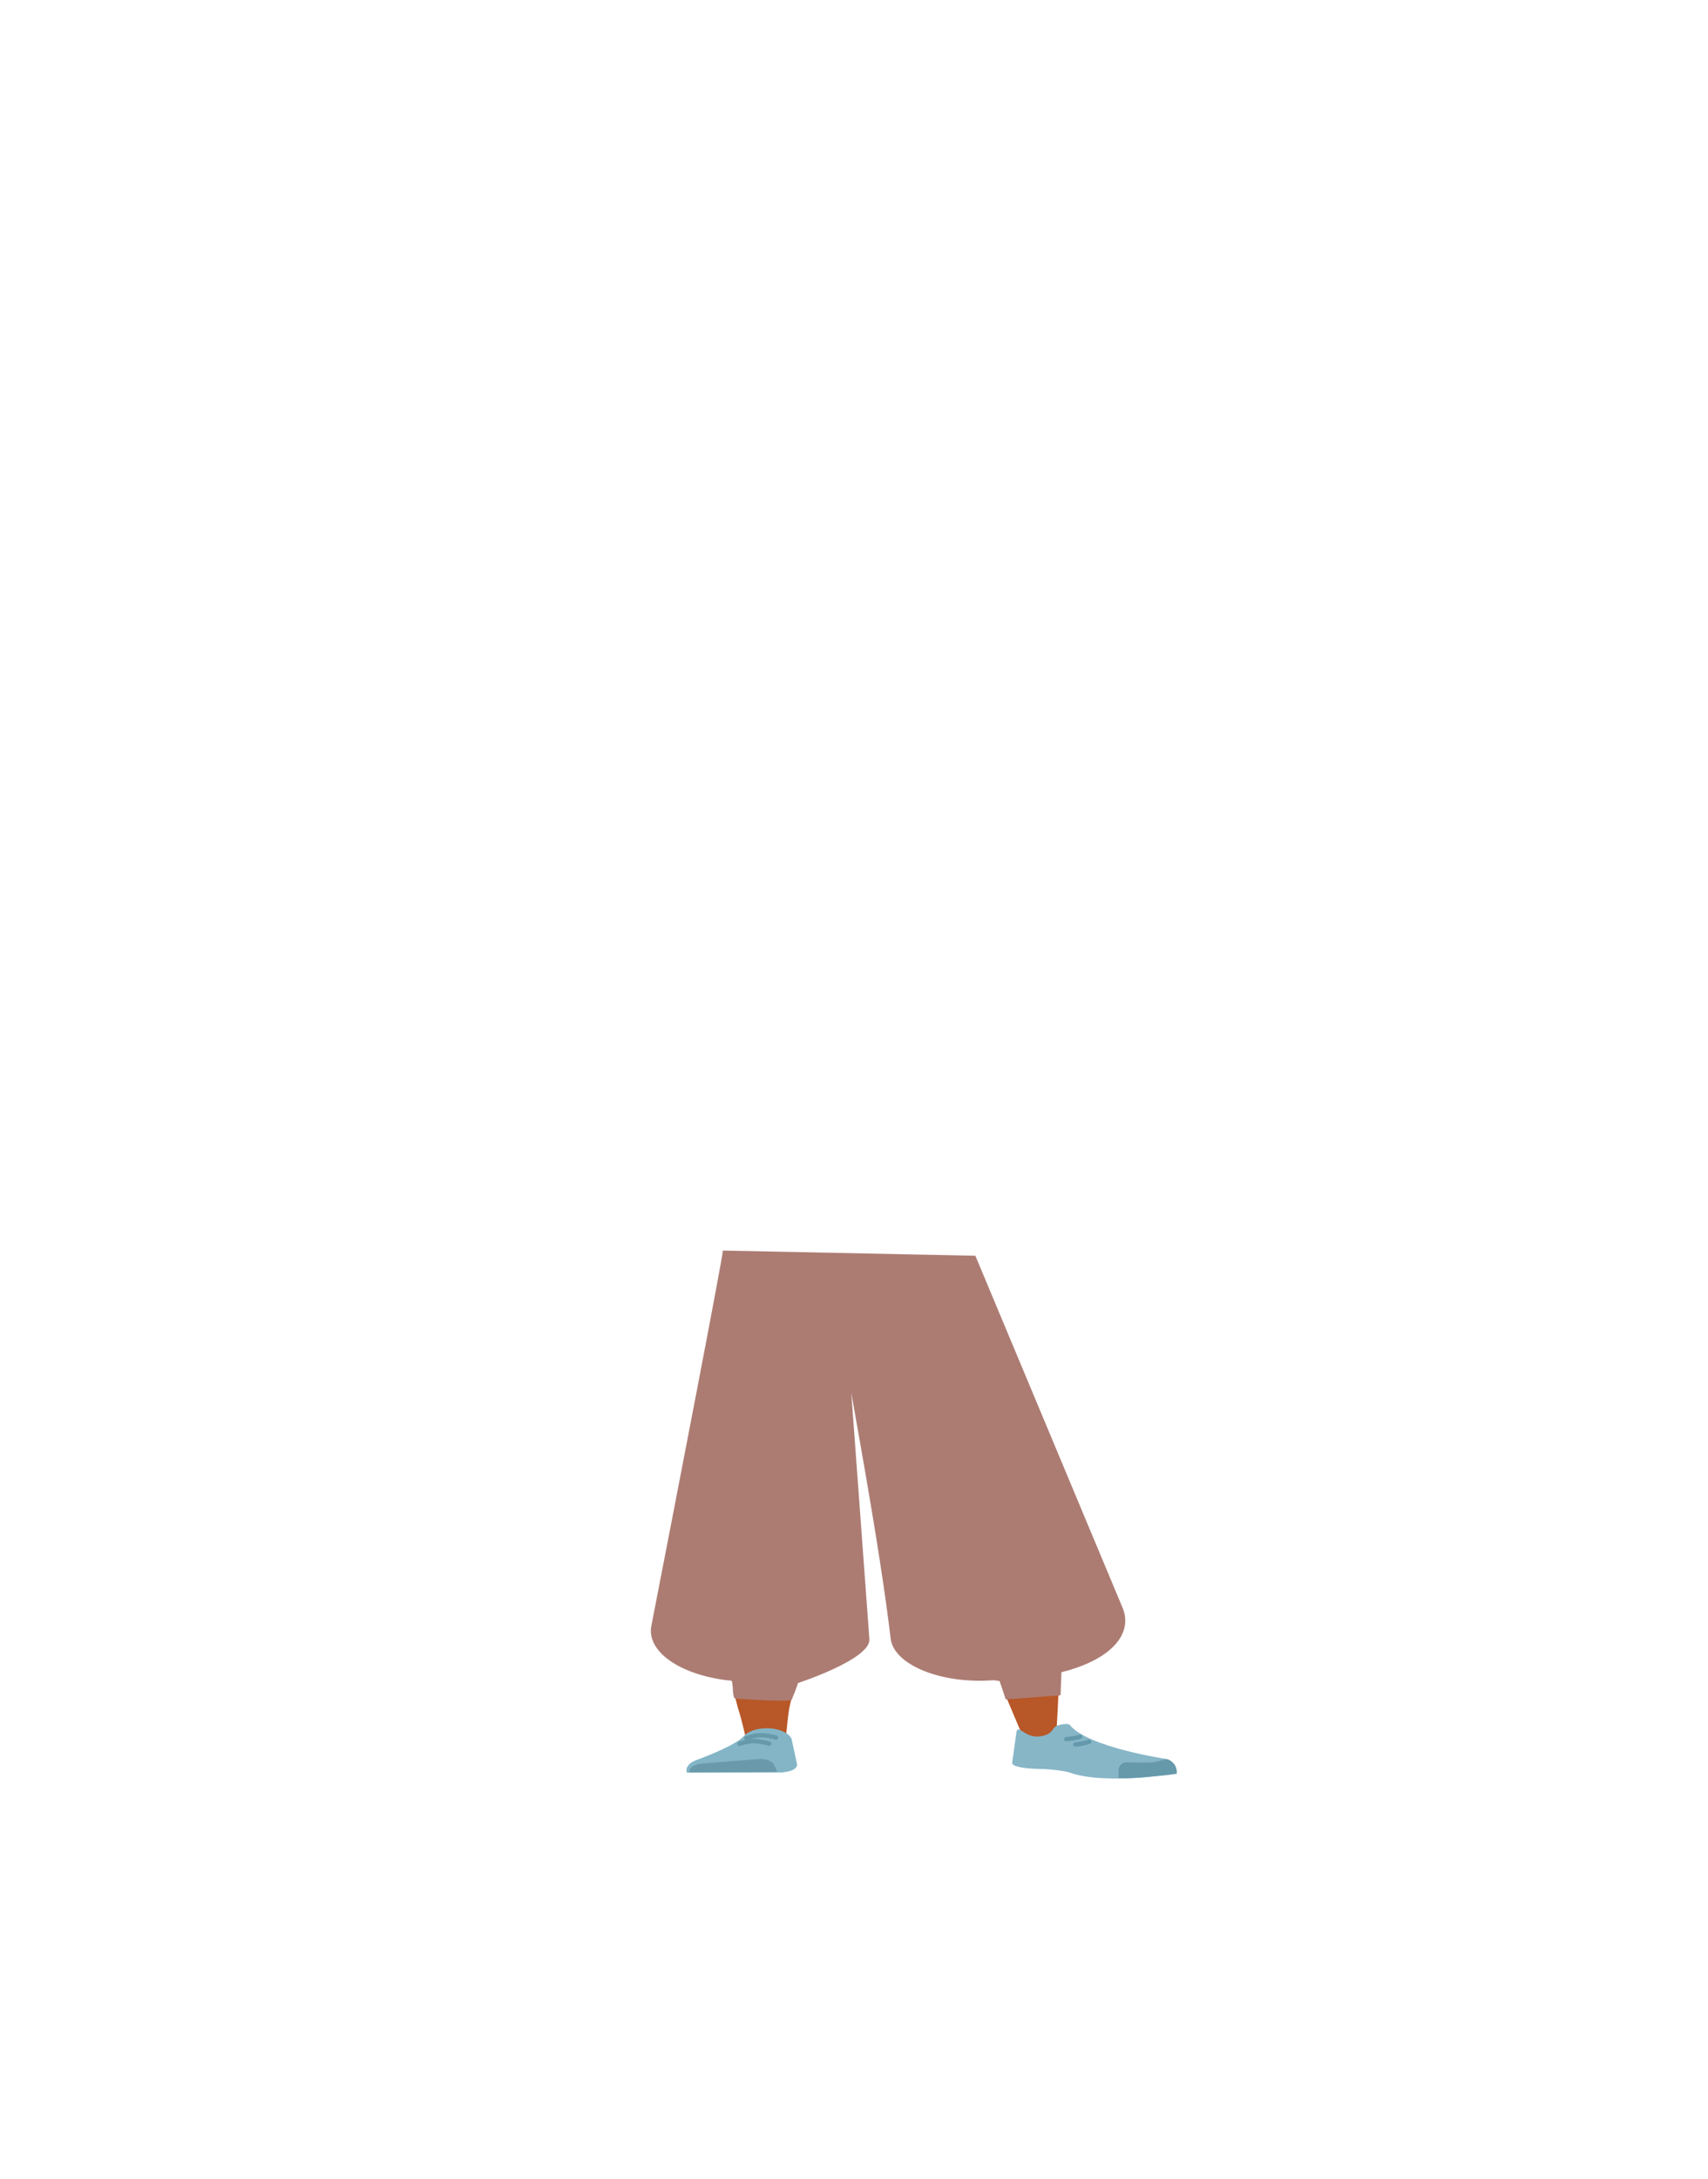 <?xml version="1.0" encoding="utf-8"?>
<!-- Generator: Adobe Illustrator 26.0.3, SVG Export Plug-In . SVG Version: 6.00 Build 0)  -->
<svg version="1.1" id="Calque_1" xmlns="http://www.w3.org/2000/svg" xmlns:xlink="http://www.w3.org/1999/xlink" x="0px" y="0px"
	 viewBox="0 0 788 1005" style="enable-background:new 0 0 788 1005;" xml:space="preserve">
<style type="text/css">
	.st0{fill:#5E6D70;}
	.st1{fill:#B85727;}
	.st2{fill:#83B5C6;}
	.st3{fill:#6999AA;}
	.st4{fill:none;stroke:#6699AA;stroke-width:2;stroke-linecap:round;stroke-miterlimit:10;}
	.st5{fill:#87B6C7;}
	.st6{fill:#6699AA;}
	.st7{fill:none;stroke:#6399AA;stroke-width:2;stroke-linecap:round;stroke-miterlimit:10;}
	.st8{fill:#AC7C73;}
	.st9{fill:#7F3C3B;}
</style>
<g id="Calque_9">
	<path class="st0" d="M335.2,711.5c1.3,5.8,9,10.3,18.1,10.4l0,0c8.7,0.1,16.1-3.8,17.7-9.3c0,0,9.4-39.3,9.6-53.4
		c0-3.3-1.7-13.3-1.7-13.3l-4.2-23.3c0,0-2.9-11-20.9-12.3c-20.6-1.5-21,5.6-21,5.6s-6.6,37-6.4,48.7
		C326.8,675.3,335.2,711.5,335.2,711.5z"/>
	<path class="st0" d="M476.3,707.7c0.5,5.9-5.8,10.9-14.7,11.6l0,0c-8.5,0.7-17-2.6-20.3-7.9c0,0-21.2-38.1-25.7-52.1
		c-1.1-3.3-2.4-13.3-2.4-13.3l-2.9-23.3c0,0-0.4-11.1,16.9-13.8c19.9-3.1,22.4,4,22.4,4s17.7,36,21.1,47.6
		C473.6,671.3,476.3,707.7,476.3,707.7z"/>
	<path class="st1" d="M353.2,702.2c-9.8,0.1-15.6,2.8-17.1,7.2c0,0-1.6,19.5-1.8,27.7c-0.4,13.2,2.6,40,6.9,53
		c0.9,2.8,2.9,11.4,2.9,11.4c0.7,2.6,4.9,4.4,9.7,4.3l0,0c4.7-0.1,8.5-2.1,8.8-4.6c0,0,0.9-9.9,1.5-13.2
		c2.4-11.9,10.1-35.7,10.7-47.7c0.3-7.2-2.5-29.4-2.5-29.4C371.3,703.7,361.7,702.2,353.2,702.2z"/>
	<path class="st1" d="M459.9,698.5c9.8-0.6,16.1,1.8,18.5,6.1c0,0,7,18.5,9.1,26.8c3.4,13.2,0,65.4,0,65.4c-0.1,2.6-0.1,6.1-4.9,6.3
		l0,0c-4.7,0.2-10.4-0.9-11.2-3.5c0,0-21-49-24.3-61.1c-2-7.3-4.2-29.8-4.2-29.8C442.4,701.2,451.6,699.1,459.9,698.5L459.9,698.5z"
		/>
	<path class="st2" d="M353.5,797L353.5,797c-4.4,0-8.4,1.4-10.3,3.6l0,0c-4.3,4.8-22.3,11.2-22.3,11.2c-3.2,1.3-4.8,3.5-4,5.7l0,0
		l43.9-0.1l2.5-0.4c2.8-0.5,4.7-1.9,4.4-3.5l-2.5-11.6C363.9,799,359,796.9,353.5,797z"/>
	<path class="st3" d="M318.2,817.3L318.2,817.3c-0.6-1.9,1.9-3.7,5.5-4l26.1-2.1c3.4-0.3,6.5,0.9,7.3,2.6l1.5,3.3L318.2,817.3z"/>
	<path class="st4" d="M344.3,801.6c2.1-0.8,4.2-1.3,6.4-1.4c2.5,0,4.9,0.4,7.3,1.1"/>
	<path class="st4" d="M341.2,804.2c2.1-0.8,4.3-1.2,6.5-1.3c2.5,0.1,4.9,0.5,7.2,1.2"/>
	<path class="st5" d="M481.1,800.5c4.6-1.1,4.2-3.2,6-4.4c1.1-0.7,5.6-1.6,6.4-0.7c8.1,10.4,44.8,15.8,44.8,15.8
		c3.9,1.7,4.9,4.2,4.2,6.7l0,0c0,0-32.1,5.4-48.8-0.4c-3.3-1.2-12-1.7-12-1.7s-15.5,0.1-14.7-3.1l2-14.3
		C470.2,795.1,473.2,802.4,481.1,800.5z"/>
	<path class="st6" d="M542.9,818c0.5-4.2-3.3-6.8-4.6-6.7c-1.8,0.2-4.7,1.2-6.5,1.4c-2.9,0.3-11.6,0-11.6,0c-2-0.2-3.9,1.2-4.1,3.2
		v0.1v4c0,0,5.3,0.4,17.8-1C536,818.9,542.9,818,542.9,818z"/>
	<path class="st7" d="M498.4,800.9c-2.1,0.6-4.3,0.9-6.5,1.1"/>
	<path class="st7" d="M502.5,803.2c-2.1,0.7-4.2,1.1-6.4,1.3"/>
	<path class="st8" d="M333.5,576.7c0.1,2.5-23.2,122.8-33,173.1c-2.2,11.6,12.6,22.3,35.1,25.1c1.1,0,1.1,0,2.1,0.3
		c0.6,1,0.1,8,1.5,8.1s27.4,2,26.2,0.2c0,0,3.3-8,2.6-7.3l0,0c0,0,33.8-11,33.1-20.3l-8.4-114.3l0,0c-0.5-0.8,13,69.7,18.2,114
		c1.4,12,22.8,20.9,46.5,19.3c1.6-0.2,2.2,0.2,3.8,0.3l2.8,8.5l25.3-1.9l0.4-10.6c0.8-0.3,1.6-0.5,2.5-0.7
		c20.9-5.9,30.6-17.3,25.7-29.1L450,579.1L333.5,576.7z"/>
</g>
<g id="Calque_13">
	<path class="st9" d="M179.3,214.4"/>
</g>
</svg>
